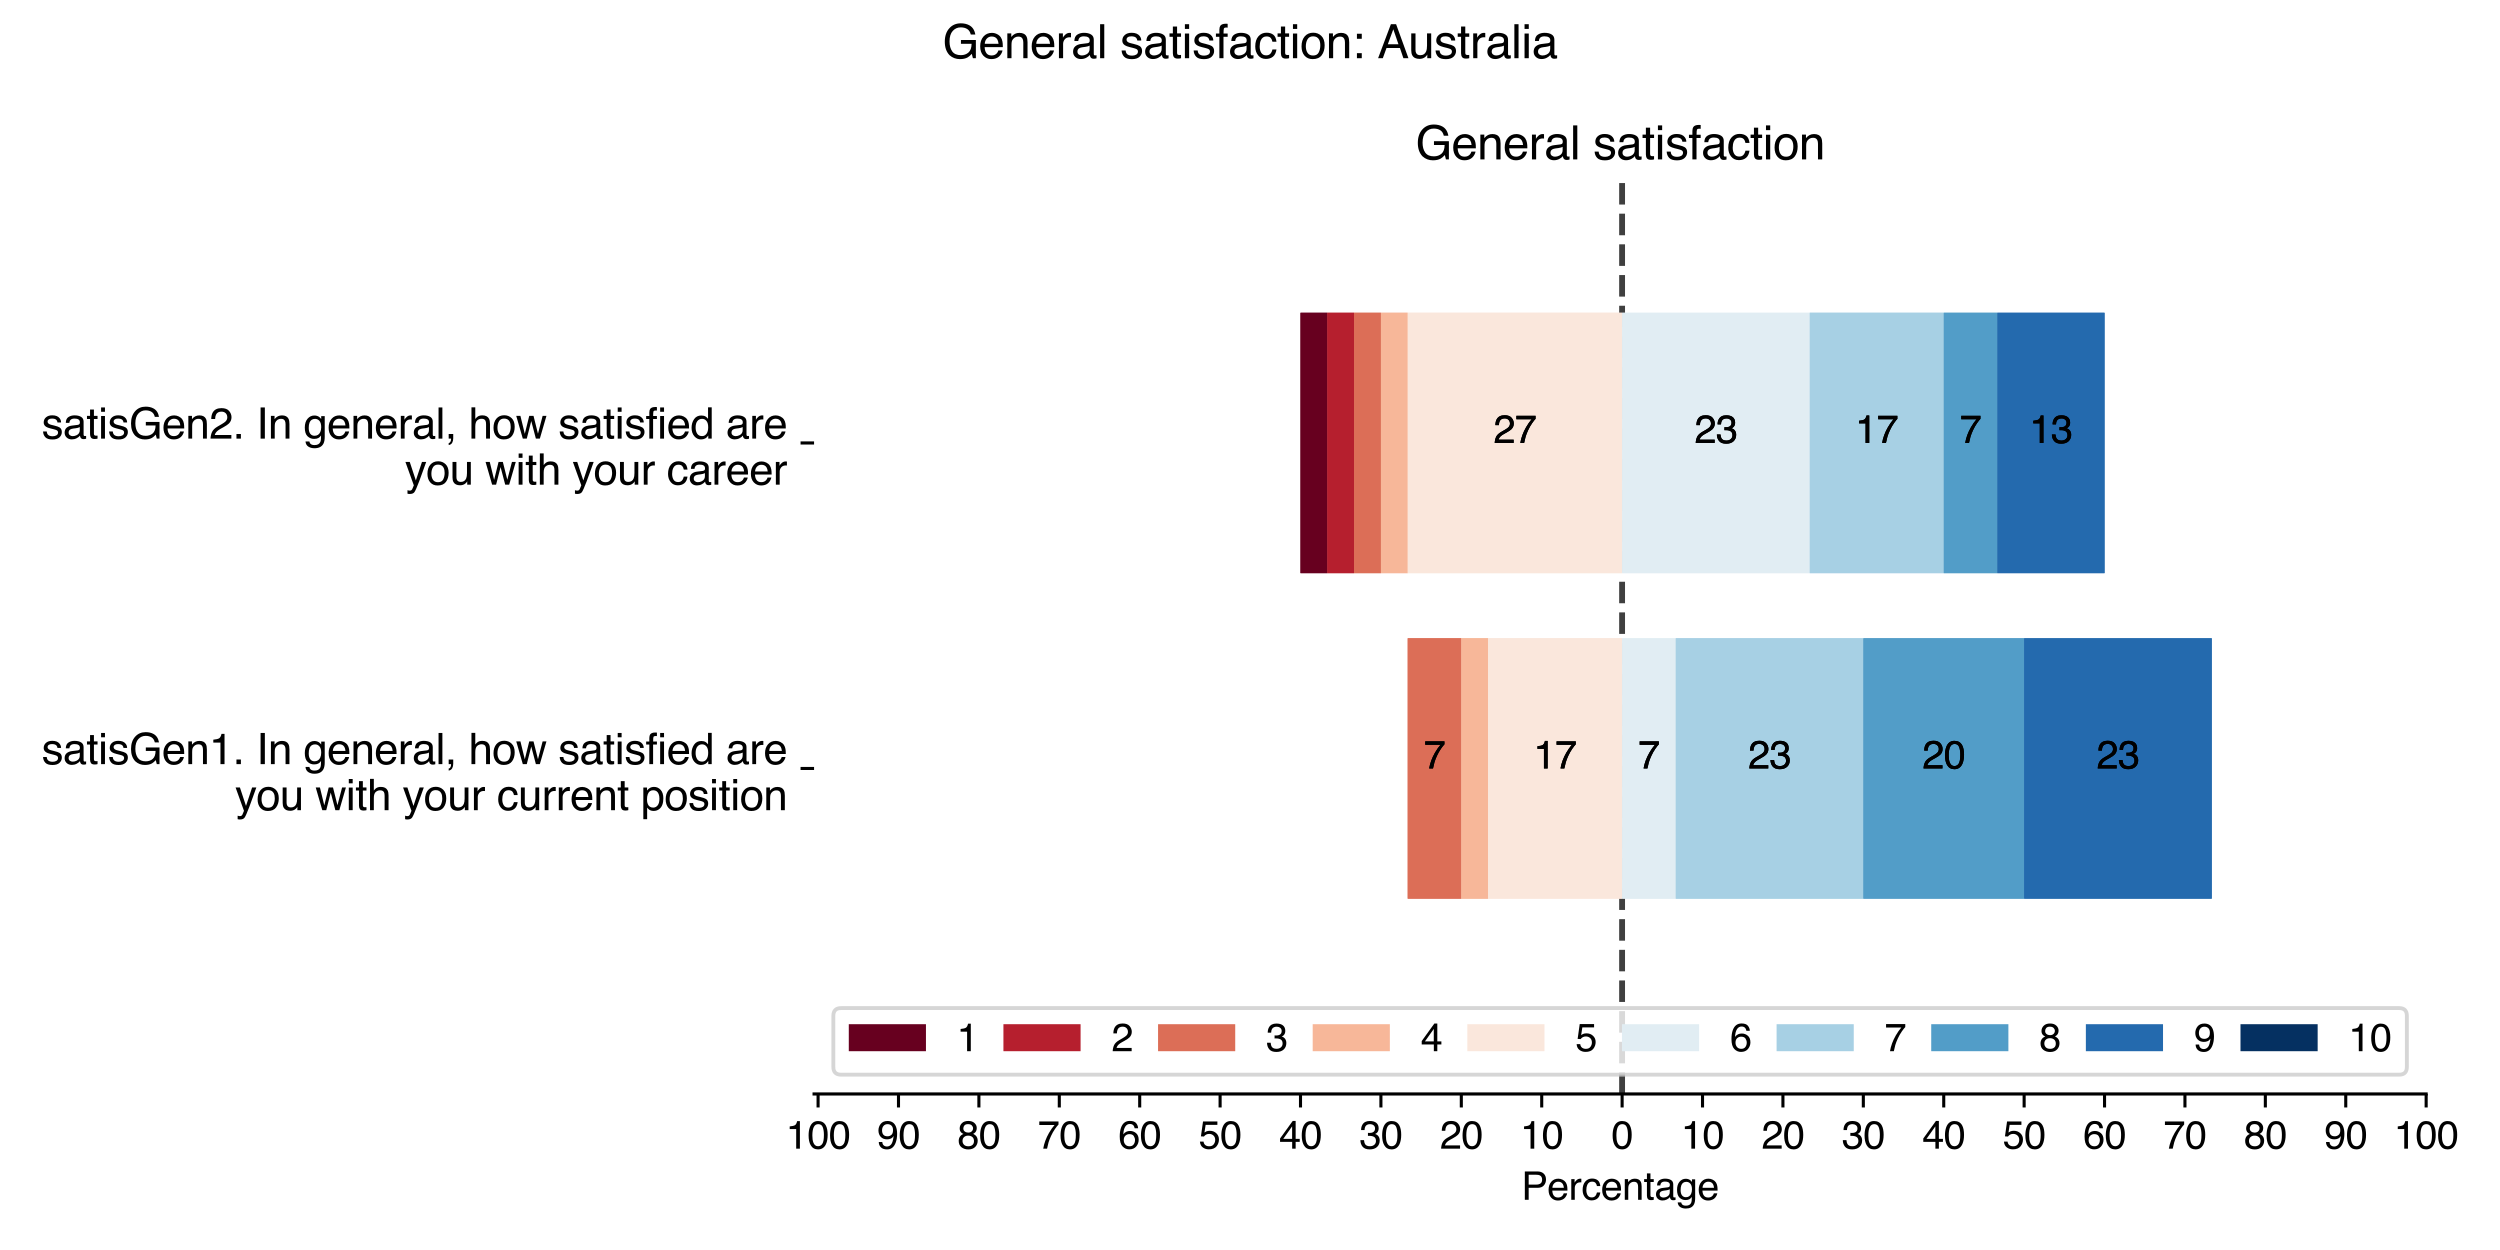 <?xml version="1.0" encoding="utf-8" standalone="no"?>
<!DOCTYPE svg PUBLIC "-//W3C//DTD SVG 1.1//EN"
  "http://www.w3.org/Graphics/SVG/1.1/DTD/svg11.dtd">
<svg xmlns:xlink="http://www.w3.org/1999/xlink" width="648pt" height="324pt" viewBox="0 0 648 324" xmlns="http://www.w3.org/2000/svg" version="1.1">
 <defs>
  <style type="text/css">*{stroke-linejoin: round; stroke-linecap: butt}</style>
 </defs>
 <g id="figure_1">
  <g id="patch_1">
   <path d="M 0 324 
L 648 324 
L 648 0 
L 0 0 
z
" style="fill: #ffffff"/>
  </g>
  <g id="axes_1">
   <g id="patch_2">
    <path d="M 211.006 283.556 
L 628.859 283.556 
L 628.859 47.318 
L 211.006 47.318 
z
" style="fill: #ffffff"/>
   </g>
   <g id="line2d_1">
    <path d="M 420.454 283.556 
L 420.454 47.318 
" clip-path="url(#p84489dccdf)" style="fill: none; stroke-dasharray: 5.55,2.4; stroke-dashoffset: 0; stroke: #000000; stroke-opacity: 0.5; stroke-width: 1.5"/>
   </g>
   <g id="line2d_2">
    <path d="M 420.454 283.556 
L 420.454 47.318 
" clip-path="url(#p84489dccdf)" style="fill: none; stroke-dasharray: 5.55,2.4; stroke-dashoffset: 0; stroke: #000000; stroke-opacity: 0.5; stroke-width: 1.5"/>
   </g>
   <g id="patch_3">
    <path d="M 364.879 232.934 
L 364.879 232.934 
L 364.879 165.437 
L 364.879 165.437 
z
" clip-path="url(#p84489dccdf)" style="fill: #67001f"/>
   </g>
   <g id="patch_4">
    <path d="M 337.091 148.563 
L 344.038 148.563 
L 344.038 81.066 
L 337.091 81.066 
z
" clip-path="url(#p84489dccdf)" style="fill: #67001f"/>
   </g>
   <g id="patch_5">
    <path d="M 364.879 232.934 
L 364.879 232.934 
L 364.879 165.437 
L 364.879 165.437 
z
" clip-path="url(#p84489dccdf)" style="fill: #b61f2e"/>
   </g>
   <g id="patch_6">
    <path d="M 344.038 148.563 
L 350.985 148.563 
L 350.985 81.066 
L 344.038 81.066 
z
" clip-path="url(#p84489dccdf)" style="fill: #b61f2e"/>
   </g>
   <g id="patch_7">
    <path d="M 364.879 232.934 
L 378.772 232.934 
L 378.772 165.437 
L 364.879 165.437 
z
" clip-path="url(#p84489dccdf)" style="fill: #dc6e57"/>
   </g>
   <g id="patch_8">
    <path d="M 350.985 148.563 
L 357.932 148.563 
L 357.932 81.066 
L 350.985 81.066 
z
" clip-path="url(#p84489dccdf)" style="fill: #dc6e57"/>
   </g>
   <g id="patch_9">
    <path d="M 378.772 232.934 
L 385.719 232.934 
L 385.719 165.437 
L 378.772 165.437 
z
" clip-path="url(#p84489dccdf)" style="fill: #f7b799"/>
   </g>
   <g id="patch_10">
    <path d="M 357.932 148.563 
L 364.879 148.563 
L 364.879 81.066 
L 357.932 81.066 
z
" clip-path="url(#p84489dccdf)" style="fill: #f7b799"/>
   </g>
   <g id="patch_11">
    <path d="M 385.719 232.934 
L 420.454 232.934 
L 420.454 165.437 
L 385.719 165.437 
z
" clip-path="url(#p84489dccdf)" style="fill: #fae7dc"/>
   </g>
   <g id="patch_12">
    <path d="M 364.879 148.563 
L 420.454 148.563 
L 420.454 81.066 
L 364.879 81.066 
z
" clip-path="url(#p84489dccdf)" style="fill: #fae7dc"/>
   </g>
   <g id="patch_13">
    <path d="M 420.454 232.934 
L 434.347 232.934 
L 434.347 165.437 
L 420.454 165.437 
z
" clip-path="url(#p84489dccdf)" style="fill: #e1edf3"/>
   </g>
   <g id="patch_14">
    <path d="M 420.454 148.563 
L 469.081 148.563 
L 469.081 81.066 
L 420.454 81.066 
z
" clip-path="url(#p84489dccdf)" style="fill: #e1edf3"/>
   </g>
   <g id="patch_15">
    <path d="M 434.347 232.934 
L 482.975 232.934 
L 482.975 165.437 
L 434.347 165.437 
z
" clip-path="url(#p84489dccdf)" style="fill: #a7d0e4"/>
   </g>
   <g id="patch_16">
    <path d="M 469.081 148.563 
L 503.816 148.563 
L 503.816 81.066 
L 469.081 81.066 
z
" clip-path="url(#p84489dccdf)" style="fill: #a7d0e4"/>
   </g>
   <g id="patch_17">
    <path d="M 482.975 232.934 
L 524.656 232.934 
L 524.656 165.437 
L 482.975 165.437 
z
" clip-path="url(#p84489dccdf)" style="fill: #529dc8"/>
   </g>
   <g id="patch_18">
    <path d="M 503.816 148.563 
L 517.709 148.563 
L 517.709 81.066 
L 503.816 81.066 
z
" clip-path="url(#p84489dccdf)" style="fill: #529dc8"/>
   </g>
   <g id="patch_19">
    <path d="M 524.656 232.934 
L 573.284 232.934 
L 573.284 165.437 
L 524.656 165.437 
z
" clip-path="url(#p84489dccdf)" style="fill: #246aae"/>
   </g>
   <g id="patch_20">
    <path d="M 517.709 148.563 
L 545.497 148.563 
L 545.497 81.066 
L 517.709 81.066 
z
" clip-path="url(#p84489dccdf)" style="fill: #246aae"/>
   </g>
   <g id="patch_21">
    <path d="M 573.284 232.934 
L 573.284 232.934 
L 573.284 165.437 
L 573.284 165.437 
z
" clip-path="url(#p84489dccdf)" style="fill: #053061"/>
   </g>
   <g id="patch_22">
    <path d="M 545.497 148.563 
L 545.497 148.563 
L 545.497 81.066 
L 545.497 81.066 
z
" clip-path="url(#p84489dccdf)" style="fill: #053061"/>
   </g>
   <g id="patch_23">
    <path d="M 364.879 232.934 
L 364.879 232.934 
L 364.879 165.437 
L 364.879 165.437 
z
" clip-path="url(#p84489dccdf)" style="fill: #67001f"/>
   </g>
   <g id="patch_24">
    <path d="M 337.091 148.563 
L 344.038 148.563 
L 344.038 81.066 
L 337.091 81.066 
z
" clip-path="url(#p84489dccdf)" style="fill: #67001f"/>
   </g>
   <g id="patch_25">
    <path d="M 364.879 232.934 
L 364.879 232.934 
L 364.879 165.437 
L 364.879 165.437 
z
" clip-path="url(#p84489dccdf)" style="fill: #b61f2e"/>
   </g>
   <g id="patch_26">
    <path d="M 344.038 148.563 
L 350.985 148.563 
L 350.985 81.066 
L 344.038 81.066 
z
" clip-path="url(#p84489dccdf)" style="fill: #b61f2e"/>
   </g>
   <g id="patch_27">
    <path d="M 364.879 232.934 
L 378.772 232.934 
L 378.772 165.437 
L 364.879 165.437 
z
" clip-path="url(#p84489dccdf)" style="fill: #dc6e57"/>
   </g>
   <g id="patch_28">
    <path d="M 350.985 148.563 
L 357.932 148.563 
L 357.932 81.066 
L 350.985 81.066 
z
" clip-path="url(#p84489dccdf)" style="fill: #dc6e57"/>
   </g>
   <g id="patch_29">
    <path d="M 378.772 232.934 
L 385.719 232.934 
L 385.719 165.437 
L 378.772 165.437 
z
" clip-path="url(#p84489dccdf)" style="fill: #f7b799"/>
   </g>
   <g id="patch_30">
    <path d="M 357.932 148.563 
L 364.879 148.563 
L 364.879 81.066 
L 357.932 81.066 
z
" clip-path="url(#p84489dccdf)" style="fill: #f7b799"/>
   </g>
   <g id="patch_31">
    <path d="M 385.719 232.934 
L 420.454 232.934 
L 420.454 165.437 
L 385.719 165.437 
z
" clip-path="url(#p84489dccdf)" style="fill: #fae7dc"/>
   </g>
   <g id="patch_32">
    <path d="M 364.879 148.563 
L 420.454 148.563 
L 420.454 81.066 
L 364.879 81.066 
z
" clip-path="url(#p84489dccdf)" style="fill: #fae7dc"/>
   </g>
   <g id="patch_33">
    <path d="M 420.454 232.934 
L 434.347 232.934 
L 434.347 165.437 
L 420.454 165.437 
z
" clip-path="url(#p84489dccdf)" style="fill: #e1edf3"/>
   </g>
   <g id="patch_34">
    <path d="M 420.454 148.563 
L 469.081 148.563 
L 469.081 81.066 
L 420.454 81.066 
z
" clip-path="url(#p84489dccdf)" style="fill: #e1edf3"/>
   </g>
   <g id="patch_35">
    <path d="M 434.347 232.934 
L 482.975 232.934 
L 482.975 165.437 
L 434.347 165.437 
z
" clip-path="url(#p84489dccdf)" style="fill: #a7d0e4"/>
   </g>
   <g id="patch_36">
    <path d="M 469.081 148.563 
L 503.816 148.563 
L 503.816 81.066 
L 469.081 81.066 
z
" clip-path="url(#p84489dccdf)" style="fill: #a7d0e4"/>
   </g>
   <g id="patch_37">
    <path d="M 482.975 232.934 
L 524.656 232.934 
L 524.656 165.437 
L 482.975 165.437 
z
" clip-path="url(#p84489dccdf)" style="fill: #529dc8"/>
   </g>
   <g id="patch_38">
    <path d="M 503.816 148.563 
L 517.709 148.563 
L 517.709 81.066 
L 503.816 81.066 
z
" clip-path="url(#p84489dccdf)" style="fill: #529dc8"/>
   </g>
   <g id="patch_39">
    <path d="M 524.656 232.934 
L 573.284 232.934 
L 573.284 165.437 
L 524.656 165.437 
z
" clip-path="url(#p84489dccdf)" style="fill: #246aae"/>
   </g>
   <g id="patch_40">
    <path d="M 517.709 148.563 
L 545.497 148.563 
L 545.497 81.066 
L 517.709 81.066 
z
" clip-path="url(#p84489dccdf)" style="fill: #246aae"/>
   </g>
   <g id="patch_41">
    <path d="M 573.284 232.934 
L 573.284 232.934 
L 573.284 165.437 
L 573.284 165.437 
z
" clip-path="url(#p84489dccdf)" style="fill: #053061"/>
   </g>
   <g id="patch_42">
    <path d="M 545.497 148.563 
L 545.497 148.563 
L 545.497 81.066 
L 545.497 81.066 
z
" clip-path="url(#p84489dccdf)" style="fill: #053061"/>
   </g>
   <g id="matplotlib.axis_1">
    <g id="xtick_1">
     <g id="line2d_3">
      <defs>
       <path id="m4c99cd72f3" d="M 0 0 
L 0 3.5 
" style="stroke: #000000; stroke-width: 0.8"/>
      </defs>
      <g>
       <use xlink:href="#m4c99cd72f3" x="212.048" y="283.556" style="stroke: #000000; stroke-width: 0.8"/>
      </g>
     </g>
     <g id="text_1">
      <!-- 100 -->
      <g transform="translate(203.707 297.73)scale(0.1 -0.1)">
       <defs>
        <path id="Helvetica-31" d="M 613 3169 
L 613 3600 
Q 1222 3659 1462 3798 
Q 1703 3938 1822 4456 
L 2266 4456 
L 2266 0 
L 1666 0 
L 1666 3169 
L 613 3169 
z
" transform="scale(0.016)"/>
        <path id="Helvetica-30" d="M 1731 4475 
Q 2600 4475 2988 3759 
Q 3288 3206 3288 2244 
Q 3288 1331 3016 734 
Q 2622 -122 1728 -122 
Q 922 -122 528 578 
Q 200 1163 200 2147 
Q 200 2909 397 3456 
Q 766 4475 1731 4475 
z
M 1725 391 
Q 2163 391 2422 778 
Q 2681 1166 2681 2222 
Q 2681 2984 2493 3476 
Q 2306 3969 1766 3969 
Q 1269 3969 1039 3501 
Q 809 3034 809 2125 
Q 809 1441 956 1025 
Q 1181 391 1725 391 
z
" transform="scale(0.016)"/>
       </defs>
       <use xlink:href="#Helvetica-31"/>
       <use xlink:href="#Helvetica-30" x="55.615"/>
       <use xlink:href="#Helvetica-30" x="111.23"/>
      </g>
     </g>
    </g>
    <g id="xtick_2">
     <g id="line2d_4">
      <g>
       <use xlink:href="#m4c99cd72f3" x="232.889" y="283.556" style="stroke: #000000; stroke-width: 0.8"/>
      </g>
     </g>
     <g id="text_2">
      <!-- 90 -->
      <g transform="translate(227.328 297.73)scale(0.1 -0.1)">
       <defs>
        <path id="Helvetica-39" d="M 850 1081 
Q 875 616 1209 438 
Q 1381 344 1597 344 
Q 2000 344 2284 680 
Q 2569 1016 2688 2044 
Q 2500 1747 2223 1626 
Q 1947 1506 1628 1506 
Q 981 1506 604 1909 
Q 228 2313 228 2947 
Q 228 3556 600 4018 
Q 972 4481 1697 4481 
Q 2675 4481 3047 3600 
Q 3253 3116 3253 2388 
Q 3253 1566 3006 931 
Q 2597 -125 1619 -125 
Q 963 -125 622 219 
Q 281 563 281 1081 
L 850 1081 
z
M 1703 2000 
Q 2038 2000 2314 2220 
Q 2591 2441 2591 2991 
Q 2591 3484 2342 3726 
Q 2094 3969 1709 3969 
Q 1297 3969 1055 3692 
Q 813 3416 813 2953 
Q 813 2516 1025 2258 
Q 1238 2000 1703 2000 
z
" transform="scale(0.016)"/>
       </defs>
       <use xlink:href="#Helvetica-39"/>
       <use xlink:href="#Helvetica-30" x="55.615"/>
      </g>
     </g>
    </g>
    <g id="xtick_3">
     <g id="line2d_5">
      <g>
       <use xlink:href="#m4c99cd72f3" x="253.729" y="283.556" style="stroke: #000000; stroke-width: 0.8"/>
      </g>
     </g>
     <g id="text_3">
      <!-- 80 -->
      <g transform="translate(248.169 297.73)scale(0.1 -0.1)">
       <defs>
        <path id="Helvetica-38" d="M 1741 2600 
Q 2113 2600 2322 2808 
Q 2531 3016 2531 3303 
Q 2531 3553 2331 3762 
Q 2131 3972 1722 3972 
Q 1316 3972 1134 3762 
Q 953 3553 953 3272 
Q 953 2956 1187 2778 
Q 1422 2600 1741 2600 
z
M 1775 384 
Q 2166 384 2423 595 
Q 2681 806 2681 1225 
Q 2681 1659 2415 1884 
Q 2150 2109 1734 2109 
Q 1331 2109 1076 1879 
Q 822 1650 822 1244 
Q 822 894 1055 639 
Q 1288 384 1775 384 
z
M 975 2384 
Q 741 2484 609 2619 
Q 363 2869 363 3269 
Q 363 3769 725 4128 
Q 1088 4488 1753 4488 
Q 2397 4488 2762 4148 
Q 3128 3809 3128 3356 
Q 3128 2938 2916 2678 
Q 2797 2531 2547 2391 
Q 2825 2263 2984 2097 
Q 3281 1784 3281 1284 
Q 3281 694 2884 283 
Q 2488 -128 1763 -128 
Q 1109 -128 657 226 
Q 206 581 206 1256 
Q 206 1653 400 1942 
Q 594 2231 975 2384 
z
" transform="scale(0.016)"/>
       </defs>
       <use xlink:href="#Helvetica-38"/>
       <use xlink:href="#Helvetica-30" x="55.615"/>
      </g>
     </g>
    </g>
    <g id="xtick_4">
     <g id="line2d_6">
      <g>
       <use xlink:href="#m4c99cd72f3" x="274.57" y="283.556" style="stroke: #000000; stroke-width: 0.8"/>
      </g>
     </g>
     <g id="text_4">
      <!-- 70 -->
      <g transform="translate(269.009 297.73)scale(0.1 -0.1)">
       <defs>
        <path id="Helvetica-37" d="M 3347 4400 
L 3347 3909 
Q 3131 3700 2773 3181 
Q 2416 2663 2141 2063 
Q 1869 1478 1728 997 
Q 1638 688 1494 0 
L 872 0 
Q 1084 1281 1809 2550 
Q 2238 3294 2709 3834 
L 234 3834 
L 234 4400 
L 3347 4400 
z
" transform="scale(0.016)"/>
       </defs>
       <use xlink:href="#Helvetica-37"/>
       <use xlink:href="#Helvetica-30" x="55.615"/>
      </g>
     </g>
    </g>
    <g id="xtick_5">
     <g id="line2d_7">
      <g>
       <use xlink:href="#m4c99cd72f3" x="295.41" y="283.556" style="stroke: #000000; stroke-width: 0.8"/>
      </g>
     </g>
     <g id="text_5">
      <!-- 60 -->
      <g transform="translate(289.85 297.73)scale(0.1 -0.1)">
       <defs>
        <path id="Helvetica-36" d="M 1872 4494 
Q 2622 4494 2917 4105 
Q 3213 3716 3213 3303 
L 2656 3303 
Q 2606 3569 2497 3719 
Q 2294 4000 1881 4000 
Q 1409 4000 1131 3564 
Q 853 3128 822 2316 
Q 1016 2600 1309 2741 
Q 1578 2866 1909 2866 
Q 2472 2866 2890 2506 
Q 3309 2147 3309 1434 
Q 3309 825 2912 354 
Q 2516 -116 1781 -116 
Q 1153 -116 697 361 
Q 241 838 241 1966 
Q 241 2800 444 3381 
Q 834 4494 1872 4494 
z
M 1831 384 
Q 2275 384 2495 682 
Q 2716 981 2716 1388 
Q 2716 1731 2519 2042 
Q 2322 2353 1803 2353 
Q 1441 2353 1167 2112 
Q 894 1872 894 1388 
Q 894 963 1142 673 
Q 1391 384 1831 384 
z
" transform="scale(0.016)"/>
       </defs>
       <use xlink:href="#Helvetica-36"/>
       <use xlink:href="#Helvetica-30" x="55.615"/>
      </g>
     </g>
    </g>
    <g id="xtick_6">
     <g id="line2d_8">
      <g>
       <use xlink:href="#m4c99cd72f3" x="316.251" y="283.556" style="stroke: #000000; stroke-width: 0.8"/>
      </g>
     </g>
     <g id="text_6">
      <!-- 50 -->
      <g transform="translate(310.69 297.73)scale(0.1 -0.1)">
       <defs>
        <path id="Helvetica-35" d="M 791 1141 
Q 847 659 1238 475 
Q 1438 381 1700 381 
Q 2200 381 2440 700 
Q 2681 1019 2681 1406 
Q 2681 1875 2395 2131 
Q 2109 2388 1709 2388 
Q 1419 2388 1211 2275 
Q 1003 2163 856 1963 
L 369 1991 
L 709 4400 
L 3034 4400 
L 3034 3856 
L 1131 3856 
L 941 2613 
Q 1097 2731 1238 2791 
Q 1488 2894 1816 2894 
Q 2431 2894 2859 2497 
Q 3288 2100 3288 1491 
Q 3288 856 2895 371 
Q 2503 -113 1644 -113 
Q 1097 -113 676 195 
Q 256 503 206 1141 
L 791 1141 
z
" transform="scale(0.016)"/>
       </defs>
       <use xlink:href="#Helvetica-35"/>
       <use xlink:href="#Helvetica-30" x="55.615"/>
      </g>
     </g>
    </g>
    <g id="xtick_7">
     <g id="line2d_9">
      <g>
       <use xlink:href="#m4c99cd72f3" x="337.091" y="283.556" style="stroke: #000000; stroke-width: 0.8"/>
      </g>
     </g>
     <g id="text_7">
      <!-- 40 -->
      <g transform="translate(331.531 297.73)scale(0.1 -0.1)">
       <defs>
        <path id="Helvetica-34" d="M 2116 1584 
L 2116 3613 
L 681 1584 
L 2116 1584 
z
M 2125 0 
L 2125 1094 
L 163 1094 
L 163 1644 
L 2213 4488 
L 2688 4488 
L 2688 1584 
L 3347 1584 
L 3347 1094 
L 2688 1094 
L 2688 0 
L 2125 0 
z
" transform="scale(0.016)"/>
       </defs>
       <use xlink:href="#Helvetica-34"/>
       <use xlink:href="#Helvetica-30" x="55.615"/>
      </g>
     </g>
    </g>
    <g id="xtick_8">
     <g id="line2d_10">
      <g>
       <use xlink:href="#m4c99cd72f3" x="357.932" y="283.556" style="stroke: #000000; stroke-width: 0.8"/>
      </g>
     </g>
     <g id="text_8">
      <!-- 30 -->
      <g transform="translate(352.371 297.73)scale(0.1 -0.1)">
       <defs>
        <path id="Helvetica-33" d="M 1663 -122 
Q 869 -122 511 314 
Q 153 750 153 1375 
L 741 1375 
Q 778 941 903 744 
Q 1122 391 1694 391 
Q 2138 391 2406 628 
Q 2675 866 2675 1241 
Q 2675 1703 2392 1887 
Q 2109 2072 1606 2072 
Q 1550 2072 1492 2070 
Q 1434 2069 1375 2066 
L 1375 2563 
Q 1463 2553 1522 2550 
Q 1581 2547 1650 2547 
Q 1966 2547 2169 2647 
Q 2525 2822 2525 3272 
Q 2525 3606 2287 3787 
Q 2050 3969 1734 3969 
Q 1172 3969 956 3594 
Q 838 3388 822 3006 
L 266 3006 
Q 266 3506 466 3856 
Q 809 4481 1675 4481 
Q 2359 4481 2734 4176 
Q 3109 3872 3109 3294 
Q 3109 2881 2888 2625 
Q 2750 2466 2531 2375 
Q 2884 2278 3082 2001 
Q 3281 1725 3281 1325 
Q 3281 684 2859 281 
Q 2438 -122 1663 -122 
z
" transform="scale(0.016)"/>
       </defs>
       <use xlink:href="#Helvetica-33"/>
       <use xlink:href="#Helvetica-30" x="55.615"/>
      </g>
     </g>
    </g>
    <g id="xtick_9">
     <g id="line2d_11">
      <g>
       <use xlink:href="#m4c99cd72f3" x="378.772" y="283.556" style="stroke: #000000; stroke-width: 0.8"/>
      </g>
     </g>
     <g id="text_9">
      <!-- 20 -->
      <g transform="translate(373.212 297.73)scale(0.1 -0.1)">
       <defs>
        <path id="Helvetica-32" d="M 200 0 
Q 231 578 439 1006 
Q 647 1434 1250 1784 
L 1850 2131 
Q 2253 2366 2416 2531 
Q 2672 2791 2672 3125 
Q 2672 3516 2437 3745 
Q 2203 3975 1813 3975 
Q 1234 3975 1013 3538 
Q 894 3303 881 2888 
L 309 2888 
Q 319 3472 525 3841 
Q 891 4491 1816 4491 
Q 2584 4491 2939 4075 
Q 3294 3659 3294 3150 
Q 3294 2613 2916 2231 
Q 2697 2009 2131 1694 
L 1703 1456 
Q 1397 1288 1222 1134 
Q 909 863 828 531 
L 3272 531 
L 3272 0 
L 200 0 
z
" transform="scale(0.016)"/>
       </defs>
       <use xlink:href="#Helvetica-32"/>
       <use xlink:href="#Helvetica-30" x="55.615"/>
      </g>
     </g>
    </g>
    <g id="xtick_10">
     <g id="line2d_12">
      <g>
       <use xlink:href="#m4c99cd72f3" x="399.613" y="283.556" style="stroke: #000000; stroke-width: 0.8"/>
      </g>
     </g>
     <g id="text_10">
      <!-- 10 -->
      <g transform="translate(394.052 297.73)scale(0.1 -0.1)">
       <use xlink:href="#Helvetica-31"/>
       <use xlink:href="#Helvetica-30" x="55.615"/>
      </g>
     </g>
    </g>
    <g id="xtick_11">
     <g id="line2d_13">
      <g>
       <use xlink:href="#m4c99cd72f3" x="420.454" y="283.556" style="stroke: #000000; stroke-width: 0.8"/>
      </g>
     </g>
     <g id="text_11">
      <!-- 0 -->
      <g transform="translate(417.673 297.73)scale(0.1 -0.1)">
       <use xlink:href="#Helvetica-30"/>
      </g>
     </g>
    </g>
    <g id="xtick_12">
     <g id="line2d_14">
      <g>
       <use xlink:href="#m4c99cd72f3" x="441.294" y="283.556" style="stroke: #000000; stroke-width: 0.8"/>
      </g>
     </g>
     <g id="text_12">
      <!-- 10 -->
      <g transform="translate(435.733 297.73)scale(0.1 -0.1)">
       <use xlink:href="#Helvetica-31"/>
       <use xlink:href="#Helvetica-30" x="55.615"/>
      </g>
     </g>
    </g>
    <g id="xtick_13">
     <g id="line2d_15">
      <g>
       <use xlink:href="#m4c99cd72f3" x="462.135" y="283.556" style="stroke: #000000; stroke-width: 0.8"/>
      </g>
     </g>
     <g id="text_13">
      <!-- 20 -->
      <g transform="translate(456.574 297.73)scale(0.1 -0.1)">
       <use xlink:href="#Helvetica-32"/>
       <use xlink:href="#Helvetica-30" x="55.615"/>
      </g>
     </g>
    </g>
    <g id="xtick_14">
     <g id="line2d_16">
      <g>
       <use xlink:href="#m4c99cd72f3" x="482.975" y="283.556" style="stroke: #000000; stroke-width: 0.8"/>
      </g>
     </g>
     <g id="text_14">
      <!-- 30 -->
      <g transform="translate(477.414 297.73)scale(0.1 -0.1)">
       <use xlink:href="#Helvetica-33"/>
       <use xlink:href="#Helvetica-30" x="55.615"/>
      </g>
     </g>
    </g>
    <g id="xtick_15">
     <g id="line2d_17">
      <g>
       <use xlink:href="#m4c99cd72f3" x="503.816" y="283.556" style="stroke: #000000; stroke-width: 0.8"/>
      </g>
     </g>
     <g id="text_15">
      <!-- 40 -->
      <g transform="translate(498.255 297.73)scale(0.1 -0.1)">
       <use xlink:href="#Helvetica-34"/>
       <use xlink:href="#Helvetica-30" x="55.615"/>
      </g>
     </g>
    </g>
    <g id="xtick_16">
     <g id="line2d_18">
      <g>
       <use xlink:href="#m4c99cd72f3" x="524.656" y="283.556" style="stroke: #000000; stroke-width: 0.8"/>
      </g>
     </g>
     <g id="text_16">
      <!-- 50 -->
      <g transform="translate(519.095 297.73)scale(0.1 -0.1)">
       <use xlink:href="#Helvetica-35"/>
       <use xlink:href="#Helvetica-30" x="55.615"/>
      </g>
     </g>
    </g>
    <g id="xtick_17">
     <g id="line2d_19">
      <g>
       <use xlink:href="#m4c99cd72f3" x="545.497" y="283.556" style="stroke: #000000; stroke-width: 0.8"/>
      </g>
     </g>
     <g id="text_17">
      <!-- 60 -->
      <g transform="translate(539.936 297.73)scale(0.1 -0.1)">
       <use xlink:href="#Helvetica-36"/>
       <use xlink:href="#Helvetica-30" x="55.615"/>
      </g>
     </g>
    </g>
    <g id="xtick_18">
     <g id="line2d_20">
      <g>
       <use xlink:href="#m4c99cd72f3" x="566.337" y="283.556" style="stroke: #000000; stroke-width: 0.8"/>
      </g>
     </g>
     <g id="text_18">
      <!-- 70 -->
      <g transform="translate(560.776 297.73)scale(0.1 -0.1)">
       <use xlink:href="#Helvetica-37"/>
       <use xlink:href="#Helvetica-30" x="55.615"/>
      </g>
     </g>
    </g>
    <g id="xtick_19">
     <g id="line2d_21">
      <g>
       <use xlink:href="#m4c99cd72f3" x="587.178" y="283.556" style="stroke: #000000; stroke-width: 0.8"/>
      </g>
     </g>
     <g id="text_19">
      <!-- 80 -->
      <g transform="translate(581.617 297.73)scale(0.1 -0.1)">
       <use xlink:href="#Helvetica-38"/>
       <use xlink:href="#Helvetica-30" x="55.615"/>
      </g>
     </g>
    </g>
    <g id="xtick_20">
     <g id="line2d_22">
      <g>
       <use xlink:href="#m4c99cd72f3" x="608.018" y="283.556" style="stroke: #000000; stroke-width: 0.8"/>
      </g>
     </g>
     <g id="text_20">
      <!-- 90 -->
      <g transform="translate(602.457 297.73)scale(0.1 -0.1)">
       <use xlink:href="#Helvetica-39"/>
       <use xlink:href="#Helvetica-30" x="55.615"/>
      </g>
     </g>
    </g>
    <g id="xtick_21">
     <g id="line2d_23">
      <g>
       <use xlink:href="#m4c99cd72f3" x="628.859" y="283.556" style="stroke: #000000; stroke-width: 0.8"/>
      </g>
     </g>
     <g id="text_21">
      <!-- 100 -->
      <g transform="translate(620.517 297.73)scale(0.1 -0.1)">
       <use xlink:href="#Helvetica-31"/>
       <use xlink:href="#Helvetica-30" x="55.615"/>
       <use xlink:href="#Helvetica-30" x="111.23"/>
      </g>
     </g>
    </g>
    <g id="text_22">
     <!-- Percentage -->
     <g transform="translate(394.361 310.988)scale(0.1 -0.1)">
      <defs>
       <path id="Helvetica-50" d="M 547 4591 
L 2613 4591 
Q 3225 4591 3600 4245 
Q 3975 3900 3975 3275 
Q 3975 2738 3640 2339 
Q 3306 1941 2613 1941 
L 1169 1941 
L 1169 0 
L 547 0 
L 547 4591 
z
M 3347 3272 
Q 3347 3778 2972 3959 
Q 2766 4056 2406 4056 
L 1169 4056 
L 1169 2466 
L 2406 2466 
Q 2825 2466 3086 2644 
Q 3347 2822 3347 3272 
z
" transform="scale(0.016)"/>
       <path id="Helvetica-65" d="M 1806 3422 
Q 2163 3422 2497 3255 
Q 2831 3088 3006 2822 
Q 3175 2569 3231 2231 
Q 3281 2000 3281 1494 
L 828 1494 
Q 844 984 1069 676 
Q 1294 369 1766 369 
Q 2206 369 2469 659 
Q 2619 828 2681 1050 
L 3234 1050 
Q 3213 866 3089 639 
Q 2966 413 2813 269 
Q 2556 19 2178 -69 
Q 1975 -119 1719 -119 
Q 1094 -119 659 336 
Q 225 791 225 1609 
Q 225 2416 662 2919 
Q 1100 3422 1806 3422 
z
M 2703 1941 
Q 2669 2306 2544 2525 
Q 2313 2931 1772 2931 
Q 1384 2931 1121 2651 
Q 859 2372 844 1941 
L 2703 1941 
z
M 1753 3428 
L 1753 3428 
z
" transform="scale(0.016)"/>
       <path id="Helvetica-72" d="M 428 3347 
L 963 3347 
L 963 2769 
Q 1028 2938 1284 3180 
Q 1541 3422 1875 3422 
Q 1891 3422 1928 3419 
Q 1966 3416 2056 3406 
L 2056 2813 
Q 2006 2822 1964 2825 
Q 1922 2828 1872 2828 
Q 1447 2828 1219 2554 
Q 991 2281 991 1925 
L 991 0 
L 428 0 
L 428 3347 
z
" transform="scale(0.016)"/>
       <path id="Helvetica-63" d="M 1703 3444 
Q 2269 3444 2623 3169 
Q 2978 2894 3050 2222 
L 2503 2222 
Q 2453 2531 2275 2736 
Q 2097 2941 1703 2941 
Q 1166 2941 934 2416 
Q 784 2075 784 1575 
Q 784 1072 996 728 
Q 1209 384 1666 384 
Q 2016 384 2220 598 
Q 2425 813 2503 1184 
L 3050 1184 
Q 2956 519 2581 211 
Q 2206 -97 1622 -97 
Q 966 -97 575 383 
Q 184 863 184 1581 
Q 184 2463 612 2953 
Q 1041 3444 1703 3444 
z
M 1616 3428 
L 1616 3428 
z
" transform="scale(0.016)"/>
       <path id="Helvetica-6e" d="M 413 3347 
L 947 3347 
L 947 2872 
Q 1184 3166 1450 3294 
Q 1716 3422 2041 3422 
Q 2753 3422 3003 2925 
Q 3141 2653 3141 2147 
L 3141 0 
L 2569 0 
L 2569 2109 
Q 2569 2416 2478 2603 
Q 2328 2916 1934 2916 
Q 1734 2916 1606 2875 
Q 1375 2806 1200 2600 
Q 1059 2434 1017 2257 
Q 975 2081 975 1753 
L 975 0 
L 413 0 
L 413 3347 
z
M 1734 3428 
L 1734 3428 
z
" transform="scale(0.016)"/>
       <path id="Helvetica-74" d="M 525 4281 
L 1094 4281 
L 1094 3347 
L 1628 3347 
L 1628 2888 
L 1094 2888 
L 1094 703 
Q 1094 528 1213 469 
Q 1278 434 1431 434 
Q 1472 434 1519 436 
Q 1566 438 1628 444 
L 1628 0 
Q 1531 -28 1426 -40 
Q 1322 -53 1200 -53 
Q 806 -53 665 148 
Q 525 350 525 672 
L 525 2888 
L 72 2888 
L 72 3347 
L 525 3347 
L 525 4281 
z
" transform="scale(0.016)"/>
       <path id="Helvetica-61" d="M 844 891 
Q 844 647 1022 506 
Q 1200 366 1444 366 
Q 1741 366 2019 503 
Q 2488 731 2488 1250 
L 2488 1703 
Q 2384 1638 2221 1594 
Q 2059 1550 1903 1531 
L 1563 1488 
Q 1256 1447 1103 1359 
Q 844 1213 844 891 
z
M 2206 2028 
Q 2400 2053 2466 2191 
Q 2503 2266 2503 2406 
Q 2503 2694 2298 2823 
Q 2094 2953 1713 2953 
Q 1272 2953 1088 2716 
Q 984 2584 953 2325 
L 428 2325 
Q 444 2944 830 3186 
Q 1216 3428 1725 3428 
Q 2316 3428 2684 3203 
Q 3050 2978 3050 2503 
L 3050 575 
Q 3050 488 3086 434 
Q 3122 381 3238 381 
Q 3275 381 3322 386 
Q 3369 391 3422 400 
L 3422 -16 
Q 3291 -53 3222 -62 
Q 3153 -72 3034 -72 
Q 2744 -72 2613 134 
Q 2544 244 2516 444 
Q 2344 219 2022 53 
Q 1700 -113 1313 -113 
Q 847 -113 551 170 
Q 256 453 256 878 
Q 256 1344 547 1600 
Q 838 1856 1309 1916 
L 2206 2028 
z
M 1741 3428 
L 1741 3428 
z
" transform="scale(0.016)"/>
       <path id="Helvetica-67" d="M 1594 3406 
Q 1988 3406 2281 3213 
Q 2441 3103 2606 2894 
L 2606 3316 
L 3125 3316 
L 3125 272 
Q 3125 -366 2938 -734 
Q 2588 -1416 1616 -1416 
Q 1075 -1416 706 -1173 
Q 338 -931 294 -416 
L 866 -416 
Q 906 -641 1028 -763 
Q 1219 -950 1628 -950 
Q 2275 -950 2475 -494 
Q 2594 -225 2584 466 
Q 2416 209 2178 84 
Q 1941 -41 1550 -41 
Q 1006 -41 598 345 
Q 191 731 191 1622 
Q 191 2463 602 2934 
Q 1013 3406 1594 3406 
z
M 2606 1688 
Q 2606 2309 2350 2609 
Q 2094 2909 1697 2909 
Q 1103 2909 884 2353 
Q 769 2056 769 1575 
Q 769 1009 998 714 
Q 1228 419 1616 419 
Q 2222 419 2469 966 
Q 2606 1275 2606 1688 
z
M 1659 3428 
L 1659 3428 
z
" transform="scale(0.016)"/>
      </defs>
      <use xlink:href="#Helvetica-50"/>
      <use xlink:href="#Helvetica-65" x="66.699"/>
      <use xlink:href="#Helvetica-72" x="122.314"/>
      <use xlink:href="#Helvetica-63" x="155.615"/>
      <use xlink:href="#Helvetica-65" x="205.615"/>
      <use xlink:href="#Helvetica-6e" x="261.23"/>
      <use xlink:href="#Helvetica-74" x="316.846"/>
      <use xlink:href="#Helvetica-61" x="344.629"/>
      <use xlink:href="#Helvetica-67" x="400.244"/>
      <use xlink:href="#Helvetica-65" x="455.859"/>
     </g>
    </g>
   </g>
   <g id="matplotlib.axis_2">
    <g id="ytick_1">
     <g id="line2d_24">
      <defs>
       <path id="m8e343aef83" d="M 0 0 
L -3.5 0 
" style="stroke: #000000; stroke-width: 0.8"/>
      </defs>
      <g>
       <use xlink:href="#m8e343aef83" x="211.006" y="199.185" style="stroke: #000000; stroke-width: 0.8"/>
      </g>
     </g>
     <g id="text_23">
      <!-- satisGen1. In general, how satisfied are -->
      <g transform="translate(10.8 198.063)scale(0.11 -0.11)">
       <defs>
        <path id="Helvetica-73" d="M 747 1050 
Q 772 769 888 619 
Q 1100 347 1625 347 
Q 1938 347 2175 483 
Q 2413 619 2413 903 
Q 2413 1119 2222 1231 
Q 2100 1300 1741 1391 
L 1294 1503 
Q 866 1609 663 1741 
Q 300 1969 300 2372 
Q 300 2847 642 3140 
Q 984 3434 1563 3434 
Q 2319 3434 2653 2991 
Q 2863 2709 2856 2384 
L 2325 2384 
Q 2309 2575 2191 2731 
Q 1997 2953 1519 2953 
Q 1200 2953 1036 2831 
Q 872 2709 872 2509 
Q 872 2291 1088 2159 
Q 1213 2081 1456 2022 
L 1828 1931 
Q 2434 1784 2641 1647 
Q 2969 1431 2969 969 
Q 2969 522 2630 197 
Q 2291 -128 1597 -128 
Q 850 -128 539 211 
Q 228 550 206 1050 
L 747 1050 
z
M 1578 3428 
L 1578 3428 
z
" transform="scale(0.016)"/>
        <path id="Helvetica-69" d="M 413 3331 
L 984 3331 
L 984 0 
L 413 0 
L 413 3331 
z
M 413 4591 
L 984 4591 
L 984 3953 
L 413 3953 
L 413 4591 
z
" transform="scale(0.016)"/>
        <path id="Helvetica-47" d="M 2472 4709 
Q 3119 4709 3591 4459 
Q 4275 4100 4428 3200 
L 3813 3200 
Q 3700 3703 3347 3933 
Q 2994 4163 2456 4163 
Q 1819 4163 1383 3684 
Q 947 3206 947 2259 
Q 947 1441 1306 927 
Q 1666 413 2478 413 
Q 3100 413 3508 773 
Q 3916 1134 3925 1941 
L 2488 1941 
L 2488 2456 
L 4503 2456 
L 4503 0 
L 4103 0 
L 3953 591 
Q 3638 244 3394 109 
Q 2984 -122 2353 -122 
Q 1538 -122 950 406 
Q 309 1069 309 2225 
Q 309 3378 934 4059 
Q 1528 4709 2472 4709 
z
M 2369 4716 
L 2369 4716 
z
" transform="scale(0.016)"/>
        <path id="Helvetica-2e" d="M 547 681 
L 1200 681 
L 1200 0 
L 547 0 
L 547 681 
z
" transform="scale(0.016)"/>
        <path id="Helvetica-20" transform="scale(0.016)"/>
        <path id="Helvetica-49" d="M 628 4591 
L 1256 4591 
L 1256 0 
L 628 0 
L 628 4591 
z
" transform="scale(0.016)"/>
        <path id="Helvetica-6c" d="M 428 4591 
L 991 4591 
L 991 0 
L 428 0 
L 428 4591 
z
" transform="scale(0.016)"/>
        <path id="Helvetica-2c" d="M 531 -653 
Q 747 -616 834 -350 
Q 881 -209 881 -78 
Q 881 -56 879 -39 
Q 878 -22 872 0 
L 531 0 
L 531 681 
L 1200 681 
L 1200 50 
Q 1200 -322 1050 -603 
Q 900 -884 531 -950 
L 531 -653 
z
" transform="scale(0.016)"/>
        <path id="Helvetica-68" d="M 413 4606 
L 975 4606 
L 975 2894 
Q 1175 3147 1334 3250 
Q 1606 3428 2013 3428 
Q 2741 3428 3000 2919 
Q 3141 2641 3141 2147 
L 3141 0 
L 2563 0 
L 2563 2109 
Q 2563 2478 2469 2650 
Q 2316 2925 1894 2925 
Q 1544 2925 1259 2684 
Q 975 2444 975 1775 
L 975 0 
L 413 0 
L 413 4606 
z
" transform="scale(0.016)"/>
        <path id="Helvetica-6f" d="M 1741 363 
Q 2300 363 2508 786 
Q 2716 1209 2716 1728 
Q 2716 2197 2566 2491 
Q 2328 2953 1747 2953 
Q 1231 2953 997 2559 
Q 763 2166 763 1609 
Q 763 1075 997 719 
Q 1231 363 1741 363 
z
M 1763 3444 
Q 2409 3444 2856 3012 
Q 3303 2581 3303 1744 
Q 3303 934 2909 406 
Q 2516 -122 1688 -122 
Q 997 -122 590 345 
Q 184 813 184 1600 
Q 184 2444 612 2944 
Q 1041 3444 1763 3444 
z
M 1744 3428 
L 1744 3428 
z
" transform="scale(0.016)"/>
        <path id="Helvetica-77" d="M 672 3347 
L 1316 709 
L 1969 3347 
L 2600 3347 
L 3256 725 
L 3941 3347 
L 4503 3347 
L 3531 0 
L 2947 0 
L 2266 2591 
L 1606 0 
L 1022 0 
L 56 3347 
L 672 3347 
z
" transform="scale(0.016)"/>
        <path id="Helvetica-66" d="M 553 3856 
Q 566 4206 675 4369 
Q 872 4656 1434 4656 
Q 1488 4656 1544 4653 
Q 1600 4650 1672 4644 
L 1672 4131 
Q 1584 4138 1545 4139 
Q 1506 4141 1472 4141 
Q 1216 4141 1166 4008 
Q 1116 3875 1116 3331 
L 1672 3331 
L 1672 2888 
L 1109 2888 
L 1109 0 
L 553 0 
L 553 2888 
L 88 2888 
L 88 3331 
L 553 3331 
L 553 3856 
z
" transform="scale(0.016)"/>
        <path id="Helvetica-64" d="M 769 1634 
Q 769 1097 997 734 
Q 1225 372 1728 372 
Q 2119 372 2370 708 
Q 2622 1044 2622 1672 
Q 2622 2306 2362 2611 
Q 2103 2916 1722 2916 
Q 1297 2916 1033 2591 
Q 769 2266 769 1634 
z
M 1616 3406 
Q 2000 3406 2259 3244 
Q 2409 3150 2600 2916 
L 2600 4606 
L 3141 4606 
L 3141 0 
L 2634 0 
L 2634 466 
Q 2438 156 2169 18 
Q 1900 -119 1553 -119 
Q 994 -119 584 351 
Q 175 822 175 1603 
Q 175 2334 548 2870 
Q 922 3406 1616 3406 
z
" transform="scale(0.016)"/>
       </defs>
       <use xlink:href="#Helvetica-73"/>
       <use xlink:href="#Helvetica-61" x="50"/>
       <use xlink:href="#Helvetica-74" x="105.615"/>
       <use xlink:href="#Helvetica-69" x="133.398"/>
       <use xlink:href="#Helvetica-73" x="155.615"/>
       <use xlink:href="#Helvetica-47" x="205.615"/>
       <use xlink:href="#Helvetica-65" x="283.398"/>
       <use xlink:href="#Helvetica-6e" x="339.014"/>
       <use xlink:href="#Helvetica-31" x="394.629"/>
       <use xlink:href="#Helvetica-2e" x="450.244"/>
       <use xlink:href="#Helvetica-20" x="478.027"/>
       <use xlink:href="#Helvetica-49" x="505.811"/>
       <use xlink:href="#Helvetica-6e" x="533.594"/>
       <use xlink:href="#Helvetica-20" x="589.209"/>
       <use xlink:href="#Helvetica-67" x="616.992"/>
       <use xlink:href="#Helvetica-65" x="672.607"/>
       <use xlink:href="#Helvetica-6e" x="728.223"/>
       <use xlink:href="#Helvetica-65" x="783.838"/>
       <use xlink:href="#Helvetica-72" x="839.453"/>
       <use xlink:href="#Helvetica-61" x="872.754"/>
       <use xlink:href="#Helvetica-6c" x="928.369"/>
       <use xlink:href="#Helvetica-2c" x="950.586"/>
       <use xlink:href="#Helvetica-20" x="978.369"/>
       <use xlink:href="#Helvetica-68" x="1006.152"/>
       <use xlink:href="#Helvetica-6f" x="1061.768"/>
       <use xlink:href="#Helvetica-77" x="1117.383"/>
       <use xlink:href="#Helvetica-20" x="1189.6"/>
       <use xlink:href="#Helvetica-73" x="1217.383"/>
       <use xlink:href="#Helvetica-61" x="1267.383"/>
       <use xlink:href="#Helvetica-74" x="1322.998"/>
       <use xlink:href="#Helvetica-69" x="1350.781"/>
       <use xlink:href="#Helvetica-73" x="1372.998"/>
       <use xlink:href="#Helvetica-66" x="1422.998"/>
       <use xlink:href="#Helvetica-69" x="1450.781"/>
       <use xlink:href="#Helvetica-65" x="1472.998"/>
       <use xlink:href="#Helvetica-64" x="1528.613"/>
       <use xlink:href="#Helvetica-20" x="1584.229"/>
       <use xlink:href="#Helvetica-61" x="1612.012"/>
       <use xlink:href="#Helvetica-72" x="1667.627"/>
       <use xlink:href="#Helvetica-65" x="1700.928"/>
      </g>
      <!-- you with your current position -->
      <g transform="translate(60.946 209.997)scale(0.11 -0.11)">
       <defs>
        <path id="Helvetica-79" d="M 2503 3347 
L 3125 3347 
Q 3006 3025 2597 1878 
Q 2291 1016 2084 472 
Q 1597 -809 1397 -1090 
Q 1197 -1372 709 -1372 
Q 591 -1372 527 -1362 
Q 463 -1353 369 -1328 
L 369 -816 
Q 516 -856 581 -865 
Q 647 -875 697 -875 
Q 853 -875 926 -823 
Q 1000 -772 1050 -697 
Q 1066 -672 1162 -440 
Q 1259 -209 1303 -97 
L 66 3347 
L 703 3347 
L 1600 622 
L 2503 3347 
z
M 1597 3428 
L 1597 3428 
z
" transform="scale(0.016)"/>
        <path id="Helvetica-75" d="M 975 3347 
L 975 1125 
Q 975 869 1056 706 
Q 1206 406 1616 406 
Q 2203 406 2416 931 
Q 2531 1213 2531 1703 
L 2531 3347 
L 3094 3347 
L 3094 0 
L 2563 0 
L 2569 494 
Q 2459 303 2297 172 
Q 1975 -91 1516 -91 
Q 800 -91 541 388 
Q 400 644 400 1072 
L 400 3347 
L 975 3347 
z
M 1747 3428 
L 1747 3428 
z
" transform="scale(0.016)"/>
        <path id="Helvetica-70" d="M 1825 378 
Q 2219 378 2480 708 
Q 2741 1038 2741 1694 
Q 2741 2094 2625 2381 
Q 2406 2934 1825 2934 
Q 1241 2934 1025 2350 
Q 909 2038 909 1556 
Q 909 1169 1025 897 
Q 1244 378 1825 378 
z
M 369 3331 
L 916 3331 
L 916 2888 
Q 1084 3116 1284 3241 
Q 1569 3428 1953 3428 
Q 2522 3428 2919 2992 
Q 3316 2556 3316 1747 
Q 3316 653 2744 184 
Q 2381 -113 1900 -113 
Q 1522 -113 1266 53 
Q 1116 147 931 375 
L 931 -1334 
L 369 -1334 
L 369 3331 
z
" transform="scale(0.016)"/>
       </defs>
       <use xlink:href="#Helvetica-79"/>
       <use xlink:href="#Helvetica-6f" x="50"/>
       <use xlink:href="#Helvetica-75" x="105.615"/>
       <use xlink:href="#Helvetica-20" x="161.23"/>
       <use xlink:href="#Helvetica-77" x="189.014"/>
       <use xlink:href="#Helvetica-69" x="261.23"/>
       <use xlink:href="#Helvetica-74" x="283.447"/>
       <use xlink:href="#Helvetica-68" x="311.23"/>
       <use xlink:href="#Helvetica-20" x="366.846"/>
       <use xlink:href="#Helvetica-79" x="394.629"/>
       <use xlink:href="#Helvetica-6f" x="444.629"/>
       <use xlink:href="#Helvetica-75" x="500.244"/>
       <use xlink:href="#Helvetica-72" x="555.859"/>
       <use xlink:href="#Helvetica-20" x="589.16"/>
       <use xlink:href="#Helvetica-63" x="616.943"/>
       <use xlink:href="#Helvetica-75" x="666.943"/>
       <use xlink:href="#Helvetica-72" x="722.559"/>
       <use xlink:href="#Helvetica-72" x="755.859"/>
       <use xlink:href="#Helvetica-65" x="789.16"/>
       <use xlink:href="#Helvetica-6e" x="844.775"/>
       <use xlink:href="#Helvetica-74" x="900.391"/>
       <use xlink:href="#Helvetica-20" x="928.174"/>
       <use xlink:href="#Helvetica-70" x="955.957"/>
       <use xlink:href="#Helvetica-6f" x="1011.572"/>
       <use xlink:href="#Helvetica-73" x="1067.188"/>
       <use xlink:href="#Helvetica-69" x="1117.188"/>
       <use xlink:href="#Helvetica-74" x="1139.404"/>
       <use xlink:href="#Helvetica-69" x="1167.188"/>
       <use xlink:href="#Helvetica-6f" x="1189.404"/>
       <use xlink:href="#Helvetica-6e" x="1245.02"/>
      </g>
     </g>
    </g>
    <g id="ytick_2">
     <g id="line2d_25">
      <g>
       <use xlink:href="#m8e343aef83" x="211.006" y="114.814" style="stroke: #000000; stroke-width: 0.8"/>
      </g>
     </g>
     <g id="text_24">
      <!-- satisGen2. In general, how satisfied are -->
      <g transform="translate(10.8 113.692)scale(0.11 -0.11)">
       <use xlink:href="#Helvetica-73"/>
       <use xlink:href="#Helvetica-61" x="50"/>
       <use xlink:href="#Helvetica-74" x="105.615"/>
       <use xlink:href="#Helvetica-69" x="133.398"/>
       <use xlink:href="#Helvetica-73" x="155.615"/>
       <use xlink:href="#Helvetica-47" x="205.615"/>
       <use xlink:href="#Helvetica-65" x="283.398"/>
       <use xlink:href="#Helvetica-6e" x="339.014"/>
       <use xlink:href="#Helvetica-32" x="394.629"/>
       <use xlink:href="#Helvetica-2e" x="450.244"/>
       <use xlink:href="#Helvetica-20" x="478.027"/>
       <use xlink:href="#Helvetica-49" x="505.811"/>
       <use xlink:href="#Helvetica-6e" x="533.594"/>
       <use xlink:href="#Helvetica-20" x="589.209"/>
       <use xlink:href="#Helvetica-67" x="616.992"/>
       <use xlink:href="#Helvetica-65" x="672.607"/>
       <use xlink:href="#Helvetica-6e" x="728.223"/>
       <use xlink:href="#Helvetica-65" x="783.838"/>
       <use xlink:href="#Helvetica-72" x="839.453"/>
       <use xlink:href="#Helvetica-61" x="872.754"/>
       <use xlink:href="#Helvetica-6c" x="928.369"/>
       <use xlink:href="#Helvetica-2c" x="950.586"/>
       <use xlink:href="#Helvetica-20" x="978.369"/>
       <use xlink:href="#Helvetica-68" x="1006.152"/>
       <use xlink:href="#Helvetica-6f" x="1061.768"/>
       <use xlink:href="#Helvetica-77" x="1117.383"/>
       <use xlink:href="#Helvetica-20" x="1189.6"/>
       <use xlink:href="#Helvetica-73" x="1217.383"/>
       <use xlink:href="#Helvetica-61" x="1267.383"/>
       <use xlink:href="#Helvetica-74" x="1322.998"/>
       <use xlink:href="#Helvetica-69" x="1350.781"/>
       <use xlink:href="#Helvetica-73" x="1372.998"/>
       <use xlink:href="#Helvetica-66" x="1422.998"/>
       <use xlink:href="#Helvetica-69" x="1450.781"/>
       <use xlink:href="#Helvetica-65" x="1472.998"/>
       <use xlink:href="#Helvetica-64" x="1528.613"/>
       <use xlink:href="#Helvetica-20" x="1584.229"/>
       <use xlink:href="#Helvetica-61" x="1612.012"/>
       <use xlink:href="#Helvetica-72" x="1667.627"/>
       <use xlink:href="#Helvetica-65" x="1700.928"/>
      </g>
      <!-- you with your career -->
      <g transform="translate(104.97 125.626)scale(0.11 -0.11)">
       <use xlink:href="#Helvetica-79"/>
       <use xlink:href="#Helvetica-6f" x="50"/>
       <use xlink:href="#Helvetica-75" x="105.615"/>
       <use xlink:href="#Helvetica-20" x="161.23"/>
       <use xlink:href="#Helvetica-77" x="189.014"/>
       <use xlink:href="#Helvetica-69" x="261.23"/>
       <use xlink:href="#Helvetica-74" x="283.447"/>
       <use xlink:href="#Helvetica-68" x="311.23"/>
       <use xlink:href="#Helvetica-20" x="366.846"/>
       <use xlink:href="#Helvetica-79" x="394.629"/>
       <use xlink:href="#Helvetica-6f" x="444.629"/>
       <use xlink:href="#Helvetica-75" x="500.244"/>
       <use xlink:href="#Helvetica-72" x="555.859"/>
       <use xlink:href="#Helvetica-20" x="589.16"/>
       <use xlink:href="#Helvetica-63" x="616.943"/>
       <use xlink:href="#Helvetica-61" x="666.943"/>
       <use xlink:href="#Helvetica-72" x="722.559"/>
       <use xlink:href="#Helvetica-65" x="755.859"/>
       <use xlink:href="#Helvetica-65" x="811.475"/>
       <use xlink:href="#Helvetica-72" x="867.09"/>
      </g>
     </g>
    </g>
   </g>
   <g id="patch_43">
    <path d="M 211.006 283.556 
L 628.859 283.556 
" style="fill: none; stroke: #000000; stroke-width: 0.8; stroke-linejoin: miter; stroke-linecap: square"/>
   </g>
   <g id="text_25">
    <!-- 7 -->
    <g transform="translate(369.045 199.185)scale(0.1 -0.1)">
     <use xlink:href="#Helvetica-37"/>
    </g>
   </g>
   <g id="text_26">
    <!-- 17 -->
    <g transform="translate(397.525 199.185)scale(0.1 -0.1)">
     <use xlink:href="#Helvetica-31"/>
     <use xlink:href="#Helvetica-37" x="55.615"/>
    </g>
   </g>
   <g id="text_27">
    <!-- 27 -->
    <g transform="translate(387.105 114.814)scale(0.1 -0.1)">
     <use xlink:href="#Helvetica-32"/>
     <use xlink:href="#Helvetica-37" x="55.615"/>
    </g>
   </g>
   <g id="text_28">
    <!-- 7 -->
    <g transform="translate(424.62 199.185)scale(0.1 -0.1)">
     <use xlink:href="#Helvetica-37"/>
    </g>
   </g>
   <g id="text_29">
    <!-- 23 -->
    <g transform="translate(439.207 114.814)scale(0.1 -0.1)">
     <use xlink:href="#Helvetica-32"/>
     <use xlink:href="#Helvetica-33" x="55.615"/>
    </g>
   </g>
   <g id="text_30">
    <!-- 23 -->
    <g transform="translate(453.1 199.185)scale(0.1 -0.1)">
     <use xlink:href="#Helvetica-32"/>
     <use xlink:href="#Helvetica-33" x="55.615"/>
    </g>
   </g>
   <g id="text_31">
    <!-- 17 -->
    <g transform="translate(480.888 114.814)scale(0.1 -0.1)">
     <use xlink:href="#Helvetica-31"/>
     <use xlink:href="#Helvetica-37" x="55.615"/>
    </g>
   </g>
   <g id="text_32">
    <!-- 20 -->
    <g transform="translate(498.255 199.185)scale(0.1 -0.1)">
     <use xlink:href="#Helvetica-32"/>
     <use xlink:href="#Helvetica-30" x="55.615"/>
    </g>
   </g>
   <g id="text_33">
    <!-- 7 -->
    <g transform="translate(507.982 114.814)scale(0.1 -0.1)">
     <use xlink:href="#Helvetica-37"/>
    </g>
   </g>
   <g id="text_34">
    <!-- 23 -->
    <g transform="translate(543.409 199.185)scale(0.1 -0.1)">
     <use xlink:href="#Helvetica-32"/>
     <use xlink:href="#Helvetica-33" x="55.615"/>
    </g>
   </g>
   <g id="text_35">
    <!-- 13 -->
    <g transform="translate(526.042 114.814)scale(0.1 -0.1)">
     <use xlink:href="#Helvetica-31"/>
     <use xlink:href="#Helvetica-33" x="55.615"/>
    </g>
   </g>
   <g id="text_36">
    <!-- 7 -->
    <g transform="translate(369.045 199.185)scale(0.1 -0.1)">
     <use xlink:href="#Helvetica-37"/>
    </g>
   </g>
   <g id="text_37">
    <!-- 17 -->
    <g transform="translate(397.525 199.185)scale(0.1 -0.1)">
     <use xlink:href="#Helvetica-31"/>
     <use xlink:href="#Helvetica-37" x="55.615"/>
    </g>
   </g>
   <g id="text_38">
    <!-- 27 -->
    <g transform="translate(387.105 114.814)scale(0.1 -0.1)">
     <use xlink:href="#Helvetica-32"/>
     <use xlink:href="#Helvetica-37" x="55.615"/>
    </g>
   </g>
   <g id="text_39">
    <!-- 7 -->
    <g transform="translate(424.62 199.185)scale(0.1 -0.1)">
     <use xlink:href="#Helvetica-37"/>
    </g>
   </g>
   <g id="text_40">
    <!-- 23 -->
    <g transform="translate(439.207 114.814)scale(0.1 -0.1)">
     <use xlink:href="#Helvetica-32"/>
     <use xlink:href="#Helvetica-33" x="55.615"/>
    </g>
   </g>
   <g id="text_41">
    <!-- 23 -->
    <g transform="translate(453.1 199.185)scale(0.1 -0.1)">
     <use xlink:href="#Helvetica-32"/>
     <use xlink:href="#Helvetica-33" x="55.615"/>
    </g>
   </g>
   <g id="text_42">
    <!-- 17 -->
    <g transform="translate(480.888 114.814)scale(0.1 -0.1)">
     <use xlink:href="#Helvetica-31"/>
     <use xlink:href="#Helvetica-37" x="55.615"/>
    </g>
   </g>
   <g id="text_43">
    <!-- 20 -->
    <g transform="translate(498.255 199.185)scale(0.1 -0.1)">
     <use xlink:href="#Helvetica-32"/>
     <use xlink:href="#Helvetica-30" x="55.615"/>
    </g>
   </g>
   <g id="text_44">
    <!-- 7 -->
    <g transform="translate(507.982 114.814)scale(0.1 -0.1)">
     <use xlink:href="#Helvetica-37"/>
    </g>
   </g>
   <g id="text_45">
    <!-- 23 -->
    <g transform="translate(543.409 199.185)scale(0.1 -0.1)">
     <use xlink:href="#Helvetica-32"/>
     <use xlink:href="#Helvetica-33" x="55.615"/>
    </g>
   </g>
   <g id="text_46">
    <!-- 13 -->
    <g transform="translate(526.042 114.814)scale(0.1 -0.1)">
     <use xlink:href="#Helvetica-31"/>
     <use xlink:href="#Helvetica-33" x="55.615"/>
    </g>
   </g>
   <g id="text_47">
    <!-- General satisfaction -->
    <g transform="translate(366.908 41.318)scale(0.12 -0.12)">
     <use xlink:href="#Helvetica-47"/>
     <use xlink:href="#Helvetica-65" x="77.783"/>
     <use xlink:href="#Helvetica-6e" x="133.398"/>
     <use xlink:href="#Helvetica-65" x="189.014"/>
     <use xlink:href="#Helvetica-72" x="244.629"/>
     <use xlink:href="#Helvetica-61" x="277.93"/>
     <use xlink:href="#Helvetica-6c" x="333.545"/>
     <use xlink:href="#Helvetica-20" x="355.762"/>
     <use xlink:href="#Helvetica-73" x="383.545"/>
     <use xlink:href="#Helvetica-61" x="433.545"/>
     <use xlink:href="#Helvetica-74" x="489.16"/>
     <use xlink:href="#Helvetica-69" x="516.943"/>
     <use xlink:href="#Helvetica-73" x="539.16"/>
     <use xlink:href="#Helvetica-66" x="589.16"/>
     <use xlink:href="#Helvetica-61" x="616.943"/>
     <use xlink:href="#Helvetica-63" x="672.559"/>
     <use xlink:href="#Helvetica-74" x="722.559"/>
     <use xlink:href="#Helvetica-69" x="750.342"/>
     <use xlink:href="#Helvetica-6f" x="772.559"/>
     <use xlink:href="#Helvetica-6e" x="828.174"/>
    </g>
   </g>
   <g id="legend_1">
    <g id="patch_44">
     <path d="M 218.006 278.556 
L 621.859 278.556 
Q 623.859 278.556 623.859 276.556 
L 623.859 263.298 
Q 623.859 261.298 621.859 261.298 
L 218.006 261.298 
Q 216.006 261.298 216.006 263.298 
L 216.006 276.556 
Q 216.006 278.556 218.006 278.556 
z
" style="fill: #ffffff; opacity: 0.8; stroke: #cccccc; stroke-linejoin: miter"/>
    </g>
    <g id="patch_45">
     <path d="M 220.006 272.472 
L 240.006 272.472 
L 240.006 265.472 
L 220.006 265.472 
z
" style="fill: #67001f"/>
    </g>
    <g id="text_48">
     <!-- 1 -->
     <g transform="translate(248.006 272.472)scale(0.1 -0.1)">
      <use xlink:href="#Helvetica-31"/>
     </g>
    </g>
    <g id="patch_46">
     <path d="M 260.088 272.472 
L 280.088 272.472 
L 280.088 265.472 
L 260.088 265.472 
z
" style="fill: #b61f2e"/>
    </g>
    <g id="text_49">
     <!-- 2 -->
     <g transform="translate(288.088 272.472)scale(0.1 -0.1)">
      <use xlink:href="#Helvetica-32"/>
     </g>
    </g>
    <g id="patch_47">
     <path d="M 300.169 272.472 
L 320.169 272.472 
L 320.169 265.472 
L 300.169 265.472 
z
" style="fill: #dc6e57"/>
    </g>
    <g id="text_50">
     <!-- 3 -->
     <g transform="translate(328.169 272.472)scale(0.1 -0.1)">
      <use xlink:href="#Helvetica-33"/>
     </g>
    </g>
    <g id="patch_48">
     <path d="M 340.25 272.472 
L 360.25 272.472 
L 360.25 265.472 
L 340.25 265.472 
z
" style="fill: #f7b799"/>
    </g>
    <g id="text_51">
     <!-- 4 -->
     <g transform="translate(368.25 272.472)scale(0.1 -0.1)">
      <use xlink:href="#Helvetica-34"/>
     </g>
    </g>
    <g id="patch_49">
     <path d="M 380.331 272.472 
L 400.331 272.472 
L 400.331 265.472 
L 380.331 265.472 
z
" style="fill: #fae7dc"/>
    </g>
    <g id="text_52">
     <!-- 5 -->
     <g transform="translate(408.331 272.472)scale(0.1 -0.1)">
      <use xlink:href="#Helvetica-35"/>
     </g>
    </g>
    <g id="patch_50">
     <path d="M 420.412 272.472 
L 440.412 272.472 
L 440.412 265.472 
L 420.412 265.472 
z
" style="fill: #e1edf3"/>
    </g>
    <g id="text_53">
     <!-- 6 -->
     <g transform="translate(448.412 272.472)scale(0.1 -0.1)">
      <use xlink:href="#Helvetica-36"/>
     </g>
    </g>
    <g id="patch_51">
     <path d="M 460.493 272.472 
L 480.493 272.472 
L 480.493 265.472 
L 460.493 265.472 
z
" style="fill: #a7d0e4"/>
    </g>
    <g id="text_54">
     <!-- 7 -->
     <g transform="translate(488.493 272.472)scale(0.1 -0.1)">
      <use xlink:href="#Helvetica-37"/>
     </g>
    </g>
    <g id="patch_52">
     <path d="M 500.574 272.472 
L 520.574 272.472 
L 520.574 265.472 
L 500.574 265.472 
z
" style="fill: #529dc8"/>
    </g>
    <g id="text_55">
     <!-- 8 -->
     <g transform="translate(528.574 272.472)scale(0.1 -0.1)">
      <use xlink:href="#Helvetica-38"/>
     </g>
    </g>
    <g id="patch_53">
     <path d="M 540.656 272.472 
L 560.656 272.472 
L 560.656 265.472 
L 540.656 265.472 
z
" style="fill: #246aae"/>
    </g>
    <g id="text_56">
     <!-- 9 -->
     <g transform="translate(568.656 272.472)scale(0.1 -0.1)">
      <use xlink:href="#Helvetica-39"/>
     </g>
    </g>
    <g id="patch_54">
     <path d="M 580.737 272.472 
L 600.737 272.472 
L 600.737 265.472 
L 580.737 265.472 
z
" style="fill: #053061"/>
    </g>
    <g id="text_57">
     <!-- 10 -->
     <g transform="translate(608.737 272.472)scale(0.1 -0.1)">
      <use xlink:href="#Helvetica-31"/>
      <use xlink:href="#Helvetica-30" x="55.615"/>
     </g>
    </g>
   </g>
  </g>
  <g id="text_58">
   <!-- General satisfaction: Australia -->
   <g transform="translate(244.299 15.088)scale(0.12 -0.12)">
    <defs>
     <path id="Helvetica-3a" d="M 709 3303 
L 1363 3303 
L 1363 2622 
L 709 2622 
L 709 3303 
z
M 709 681 
L 1363 681 
L 1363 0 
L 709 0 
L 709 681 
z
" transform="scale(0.016)"/>
     <path id="Helvetica-41" d="M 2844 1881 
L 2147 3909 
L 1406 1881 
L 2844 1881 
z
M 1822 4591 
L 2525 4591 
L 4191 0 
L 3509 0 
L 3044 1375 
L 1228 1375 
L 731 0 
L 94 0 
L 1822 4591 
z
M 2144 4591 
L 2144 4591 
z
" transform="scale(0.016)"/>
    </defs>
    <use xlink:href="#Helvetica-47"/>
    <use xlink:href="#Helvetica-65" x="77.783"/>
    <use xlink:href="#Helvetica-6e" x="133.398"/>
    <use xlink:href="#Helvetica-65" x="189.014"/>
    <use xlink:href="#Helvetica-72" x="244.629"/>
    <use xlink:href="#Helvetica-61" x="277.93"/>
    <use xlink:href="#Helvetica-6c" x="333.545"/>
    <use xlink:href="#Helvetica-20" x="355.762"/>
    <use xlink:href="#Helvetica-73" x="383.545"/>
    <use xlink:href="#Helvetica-61" x="433.545"/>
    <use xlink:href="#Helvetica-74" x="489.16"/>
    <use xlink:href="#Helvetica-69" x="516.943"/>
    <use xlink:href="#Helvetica-73" x="539.16"/>
    <use xlink:href="#Helvetica-66" x="589.16"/>
    <use xlink:href="#Helvetica-61" x="616.943"/>
    <use xlink:href="#Helvetica-63" x="672.559"/>
    <use xlink:href="#Helvetica-74" x="722.559"/>
    <use xlink:href="#Helvetica-69" x="750.342"/>
    <use xlink:href="#Helvetica-6f" x="772.559"/>
    <use xlink:href="#Helvetica-6e" x="828.174"/>
    <use xlink:href="#Helvetica-3a" x="883.789"/>
    <use xlink:href="#Helvetica-20" x="911.572"/>
    <use xlink:href="#Helvetica-41" x="939.355"/>
    <use xlink:href="#Helvetica-75" x="1006.055"/>
    <use xlink:href="#Helvetica-73" x="1061.67"/>
    <use xlink:href="#Helvetica-74" x="1111.67"/>
    <use xlink:href="#Helvetica-72" x="1139.453"/>
    <use xlink:href="#Helvetica-61" x="1172.754"/>
    <use xlink:href="#Helvetica-6c" x="1228.369"/>
    <use xlink:href="#Helvetica-69" x="1250.586"/>
    <use xlink:href="#Helvetica-61" x="1272.803"/>
   </g>
  </g>
 </g>
 <defs>
  <clipPath id="p84489dccdf">
   <rect x="211.006" y="47.318" width="417.852" height="236.239"/>
  </clipPath>
 </defs>
</svg>
